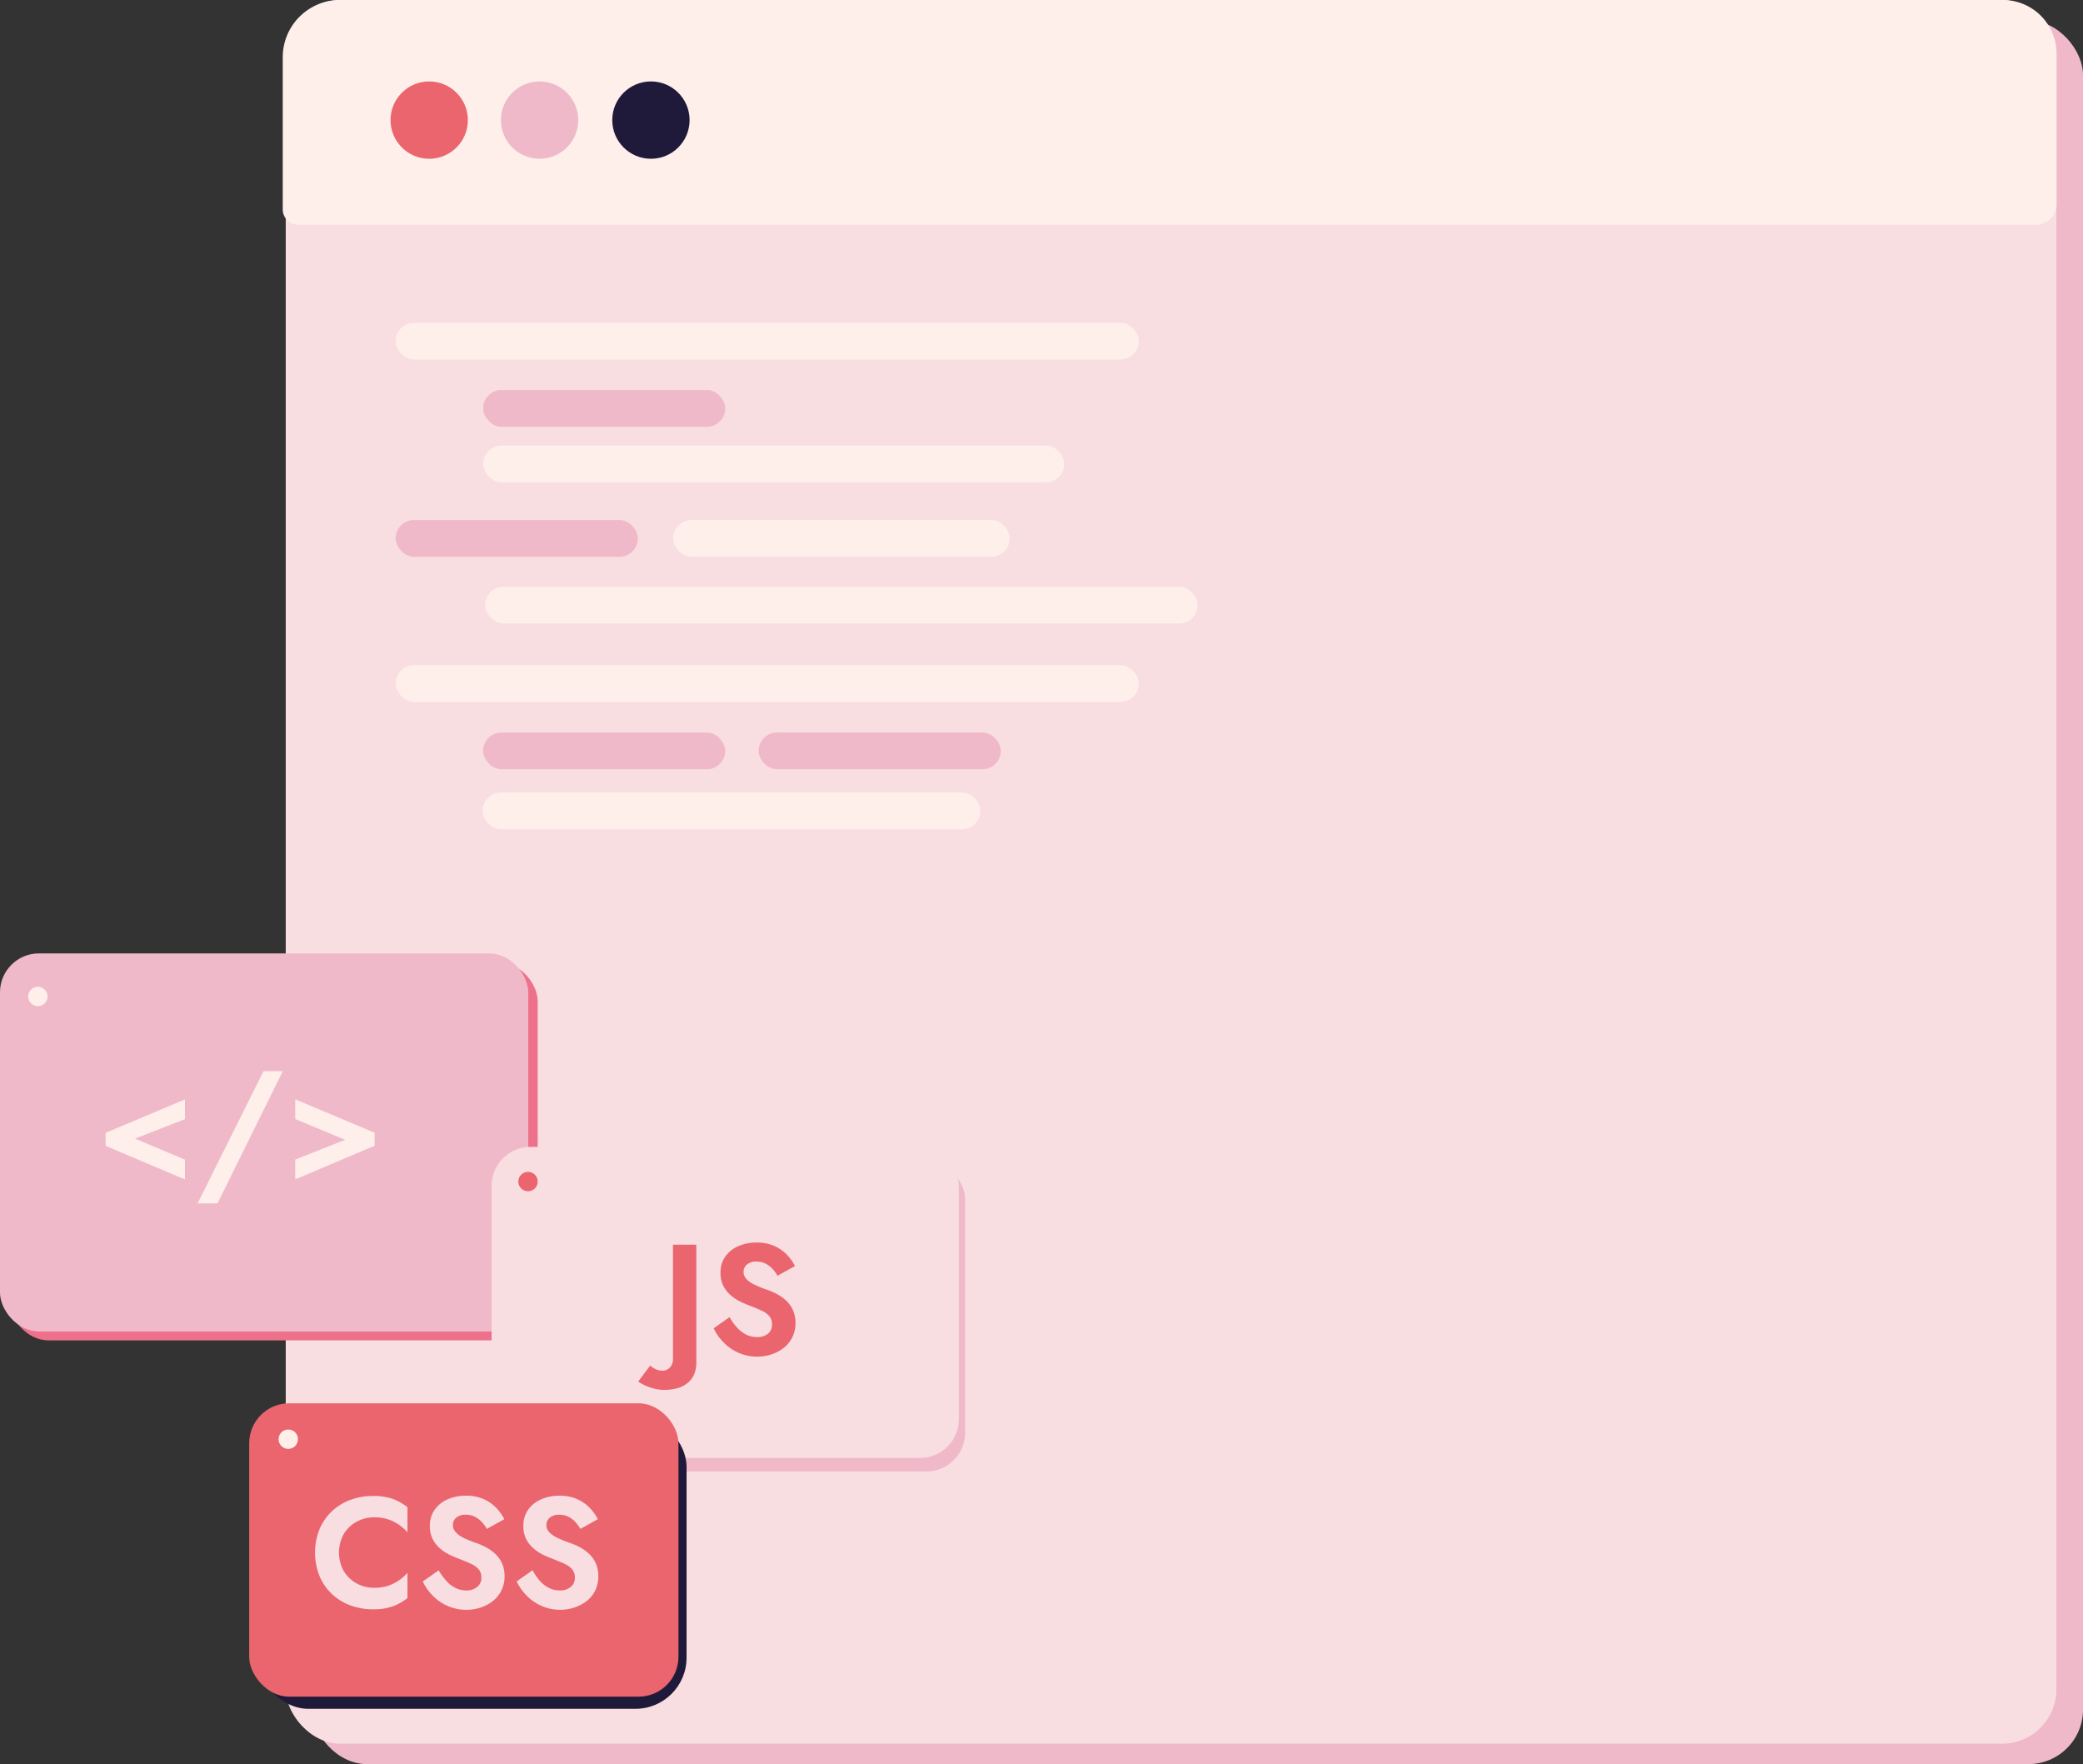 <svg id="Layer_10" data-name="Layer 10" xmlns="http://www.w3.org/2000/svg" viewBox="0 0 642.63 544.21"><rect x="0" y="0" width="642.63" height="544.21" fill="#333333" stroke="none"/><defs><style>.cls-1{fill:#f0b9c9;}.cls-2{fill:#f8dde1;}.cls-3{fill:#ed718b;}.cls-4{fill:#feefeb;}.cls-5{fill:#1f1a39;}.cls-6{fill:#ea656e;}</style></defs><title>ai_backgroundEl</title><g id="Layer_13" data-name="Layer 13"><rect class="cls-1" x="96.35" y="6.29" width="546.28" height="537.92" rx="16.81"/><rect class="cls-2" x="88.15" width="546.28" height="537.92" rx="16.81"/></g><rect class="cls-3" x="2.91" y="296.86" width="162.97" height="116.63" rx="12"/><rect class="cls-1" y="294.12" width="162.97" height="116.63" rx="12"/><path class="cls-4" d="M104.92,0h513a16.54,16.54,0,0,1,16.54,16.54V63a6.35,6.35,0,0,1-6.35,6.35H92a4.77,4.77,0,0,1-4.77-4.77V17.65A17.65,17.65,0,0,1,104.92,0Z"/><circle class="cls-5" cx="200.82" cy="37.05" r="11.93"/><circle class="cls-1" cx="166.46" cy="37.05" r="11.93"/><circle class="cls-6" cx="132.41" cy="37.05" r="11.93"/><rect class="cls-4" x="122.08" y="99.56" width="229.27" height="11.35" rx="5.68"/><rect class="cls-1" x="149.05" y="120.31" width="74.7" height="11.35" rx="5.68"/><rect class="cls-4" x="122.08" y="205.2" width="229.27" height="11.35" rx="5.68"/><rect class="cls-1" x="149.05" y="225.96" width="74.7" height="11.35" rx="5.68"/><rect class="cls-4" x="149.05" y="137.44" width="179.32" height="11.35" rx="5.68"/><rect class="cls-4" x="207.65" y="160.41" width="103.88" height="11.35" rx="5.68"/><rect class="cls-4" x="148.88" y="244.48" width="153.59" height="11.35" rx="5.68"/><rect class="cls-4" x="149.69" y="181" width="219.8" height="11.35" rx="5.68"/><rect class="cls-1" x="122.08" y="160.41" width="74.7" height="11.35" rx="5.68"/><rect class="cls-1" x="234.05" y="225.96" width="74.7" height="11.35" rx="5.68"/><circle class="cls-4" cx="11.68" cy="307.4" r="2.99"/><path class="cls-4" d="M317.11,529.76v6.1l-24.48-10.37v-4l24.48-10.32v6.09l-15.41,6Z" transform="translate(-260.05 -172.01)"/><path class="cls-4" d="M347.3,502.45l-20.16,40.8H321l20.35-40.8Z" transform="translate(-260.05 -172.01)"/><path class="cls-4" d="M351.14,517.23v-6.09l24.48,10.32v4l-24.48,10.37v-6.1l15.41-6.1Z" transform="translate(-260.05 -172.01)"/><rect class="cls-1" x="153.59" y="357.98" width="144.17" height="95.97" rx="12"/><rect class="cls-2" x="151.66" y="353.8" width="144.17" height="95.97" rx="12"/><circle class="cls-6" cx="162.9" cy="364.5" r="2.99"/><path class="cls-6" d="M462.37,594.4a5.08,5.08,0,0,0,2.16.46,3.27,3.27,0,0,0,2.14-.91,4,4,0,0,0,1-3.12V556h7.2v36.29a9.07,9.07,0,0,1-.75,3.86,6.84,6.84,0,0,1-2.11,2.64,9,9,0,0,1-3.17,1.51,15,15,0,0,1-3.86.48,12,12,0,0,1-3.24-.43,17.37,17.37,0,0,1-2.79-1,11.68,11.68,0,0,1-2-1.15l3.7-4.94A5.16,5.16,0,0,0,462.37,594.4Z" transform="translate(-260.05 -172.01)"/><path class="cls-6" d="M487.45,581.56a9.54,9.54,0,0,0,2.81,2.16,7.17,7.17,0,0,0,3.31.77,5.19,5.19,0,0,0,3.36-1,3.55,3.55,0,0,0,1.29-2.89,3.86,3.86,0,0,0-.79-2.54,6.7,6.7,0,0,0-2.35-1.7c-1-.5-2.31-1-3.82-1.61-.8-.29-1.72-.68-2.76-1.18a13.32,13.32,0,0,1-2.95-1.92,9.63,9.63,0,0,1-2.3-2.88,8.53,8.53,0,0,1-.91-4.1,8.4,8.4,0,0,1,1.46-5,9.47,9.47,0,0,1,4-3.21,13.53,13.53,0,0,1,5.64-1.13,13.08,13.08,0,0,1,5.55,1.08,12.56,12.56,0,0,1,3.89,2.73,14.17,14.17,0,0,1,2.42,3.43l-5.38,3a10.47,10.47,0,0,0-1.6-2.18,7.7,7.7,0,0,0-2.14-1.59,6,6,0,0,0-2.74-.6,4.32,4.32,0,0,0-3,.94,2.89,2.89,0,0,0-1,2.18,3.21,3.21,0,0,0,.82,2.19,8.06,8.06,0,0,0,2.49,1.77,34.66,34.66,0,0,0,4.23,1.71,18.53,18.53,0,0,1,3.14,1.44,12.67,12.67,0,0,1,2.74,2.09,9,9,0,0,1,1.92,2.88,9.81,9.81,0,0,1,.69,3.81,9.65,9.65,0,0,1-1,4.37,9.44,9.44,0,0,1-2.64,3.24,12.27,12.27,0,0,1-3.76,2,13.7,13.7,0,0,1-4.4.7,14.08,14.08,0,0,1-5.73-1.17,14.64,14.64,0,0,1-4.63-3.2,15.81,15.81,0,0,1-3.08-4.37l4.9-3.45A17.09,17.09,0,0,0,487.45,581.56Z" transform="translate(-260.05 -172.01)"/><rect class="cls-5" x="79.38" y="436.65" width="132.43" height="90.5" rx="15.76"/><rect class="cls-6" x="76.88" y="432.91" width="132.43" height="90.5" rx="12.31"/><path class="cls-2" d="M366.15,656.72a10.26,10.26,0,0,0,4,3.79,11.08,11.08,0,0,0,5.33,1.32,13.73,13.73,0,0,0,4.28-.62,13.51,13.51,0,0,0,3.38-1.68,15.18,15.18,0,0,0,2.62-2.31V665a16.54,16.54,0,0,1-4.49,2.54,17.53,17.53,0,0,1-6.12.92,20,20,0,0,1-7.13-1.25,16.36,16.36,0,0,1-9.46-9.15,19.65,19.65,0,0,1,0-14.16,16.38,16.38,0,0,1,9.46-9.14,20,20,0,0,1,7.13-1.25,17.79,17.79,0,0,1,6.12.91,16.84,16.84,0,0,1,4.49,2.55v7.73a14.77,14.77,0,0,0-2.62-2.31,13.51,13.51,0,0,0-3.38-1.68,13.73,13.73,0,0,0-4.28-.62,11.08,11.08,0,0,0-5.33,1.32,10.32,10.32,0,0,0-4,3.76,11.83,11.83,0,0,0,0,11.6Z" transform="translate(-260.05 -172.01)"/><path class="cls-2" d="M397.78,659.72a9.5,9.5,0,0,0,2.8,2.16,7.36,7.36,0,0,0,3.32.77,5.2,5.2,0,0,0,3.36-1.06,3.51,3.51,0,0,0,1.29-2.88,3.84,3.84,0,0,0-.79-2.54,6.84,6.84,0,0,0-2.35-1.71c-1-.49-2.31-1-3.82-1.61a29.9,29.9,0,0,1-2.76-1.17,14.07,14.07,0,0,1-2.95-1.92,9.72,9.72,0,0,1-2.3-2.88,8.6,8.6,0,0,1-.91-4.11,8.37,8.37,0,0,1,1.46-5,9.35,9.35,0,0,1,4-3.22,13.69,13.69,0,0,1,5.64-1.13,13.11,13.11,0,0,1,5.55,1.08,12.42,12.42,0,0,1,3.89,2.74,14.25,14.25,0,0,1,2.42,3.43l-5.38,3a10.85,10.85,0,0,0-1.61-2.19,7.67,7.67,0,0,0-2.13-1.58,6,6,0,0,0-2.74-.6,4.32,4.32,0,0,0-3,.93,2.93,2.93,0,0,0-1,2.19,3.18,3.18,0,0,0,.82,2.18A7.91,7.91,0,0,0,403,646.4a33.24,33.24,0,0,0,4.23,1.7,20.67,20.67,0,0,1,3.14,1.44,13,13,0,0,1,2.74,2.09,9.19,9.19,0,0,1,1.92,2.88,9.86,9.86,0,0,1,.69,3.82,9.61,9.61,0,0,1-1,4.36,9.44,9.44,0,0,1-2.64,3.24,12.29,12.29,0,0,1-3.76,2,14.36,14.36,0,0,1-10.13-.48,14.77,14.77,0,0,1-4.64-3.19,16.14,16.14,0,0,1-3.07-4.37l4.9-3.46A17.5,17.5,0,0,0,397.78,659.72Z" transform="translate(-260.05 -172.01)"/><path class="cls-2" d="M426.62,659.72a9.67,9.67,0,0,0,2.81,2.16,7.35,7.35,0,0,0,3.31.77,5.16,5.16,0,0,0,3.36-1.06,3.49,3.49,0,0,0,1.3-2.88,3.84,3.84,0,0,0-.79-2.54,6.84,6.84,0,0,0-2.35-1.71c-1-.49-2.32-1-3.82-1.61a29.9,29.9,0,0,1-2.76-1.17,14.07,14.07,0,0,1-2.95-1.92,9.91,9.91,0,0,1-2.31-2.88,8.72,8.72,0,0,1-.91-4.11,8.38,8.38,0,0,1,1.47-5,9.35,9.35,0,0,1,4-3.22,13.69,13.69,0,0,1,5.64-1.13,13.07,13.07,0,0,1,5.54,1.08,12.31,12.31,0,0,1,3.89,2.74,14,14,0,0,1,2.43,3.43l-5.38,3a10.85,10.85,0,0,0-1.61-2.19,7.67,7.67,0,0,0-2.13-1.58,6.07,6.07,0,0,0-2.74-.6,4.32,4.32,0,0,0-3,.93,2.89,2.89,0,0,0-1,2.19,3.22,3.22,0,0,0,.81,2.18,8.09,8.09,0,0,0,2.5,1.78,33.65,33.65,0,0,0,4.22,1.7,20.34,20.34,0,0,1,3.15,1.44,12.68,12.68,0,0,1,2.73,2.09,8.86,8.86,0,0,1,1.92,2.88,10.56,10.56,0,0,1-.26,8.18,9.44,9.44,0,0,1-2.64,3.24,12.34,12.34,0,0,1-3.77,2,13.87,13.87,0,0,1-4.39.7,14.14,14.14,0,0,1-5.74-1.18,14.73,14.73,0,0,1-4.63-3.19,16.14,16.14,0,0,1-3.07-4.37l4.9-3.46A17.94,17.94,0,0,0,426.62,659.72Z" transform="translate(-260.05 -172.01)"/><circle class="cls-4" cx="88.94" cy="443.98" r="2.99"/></svg>